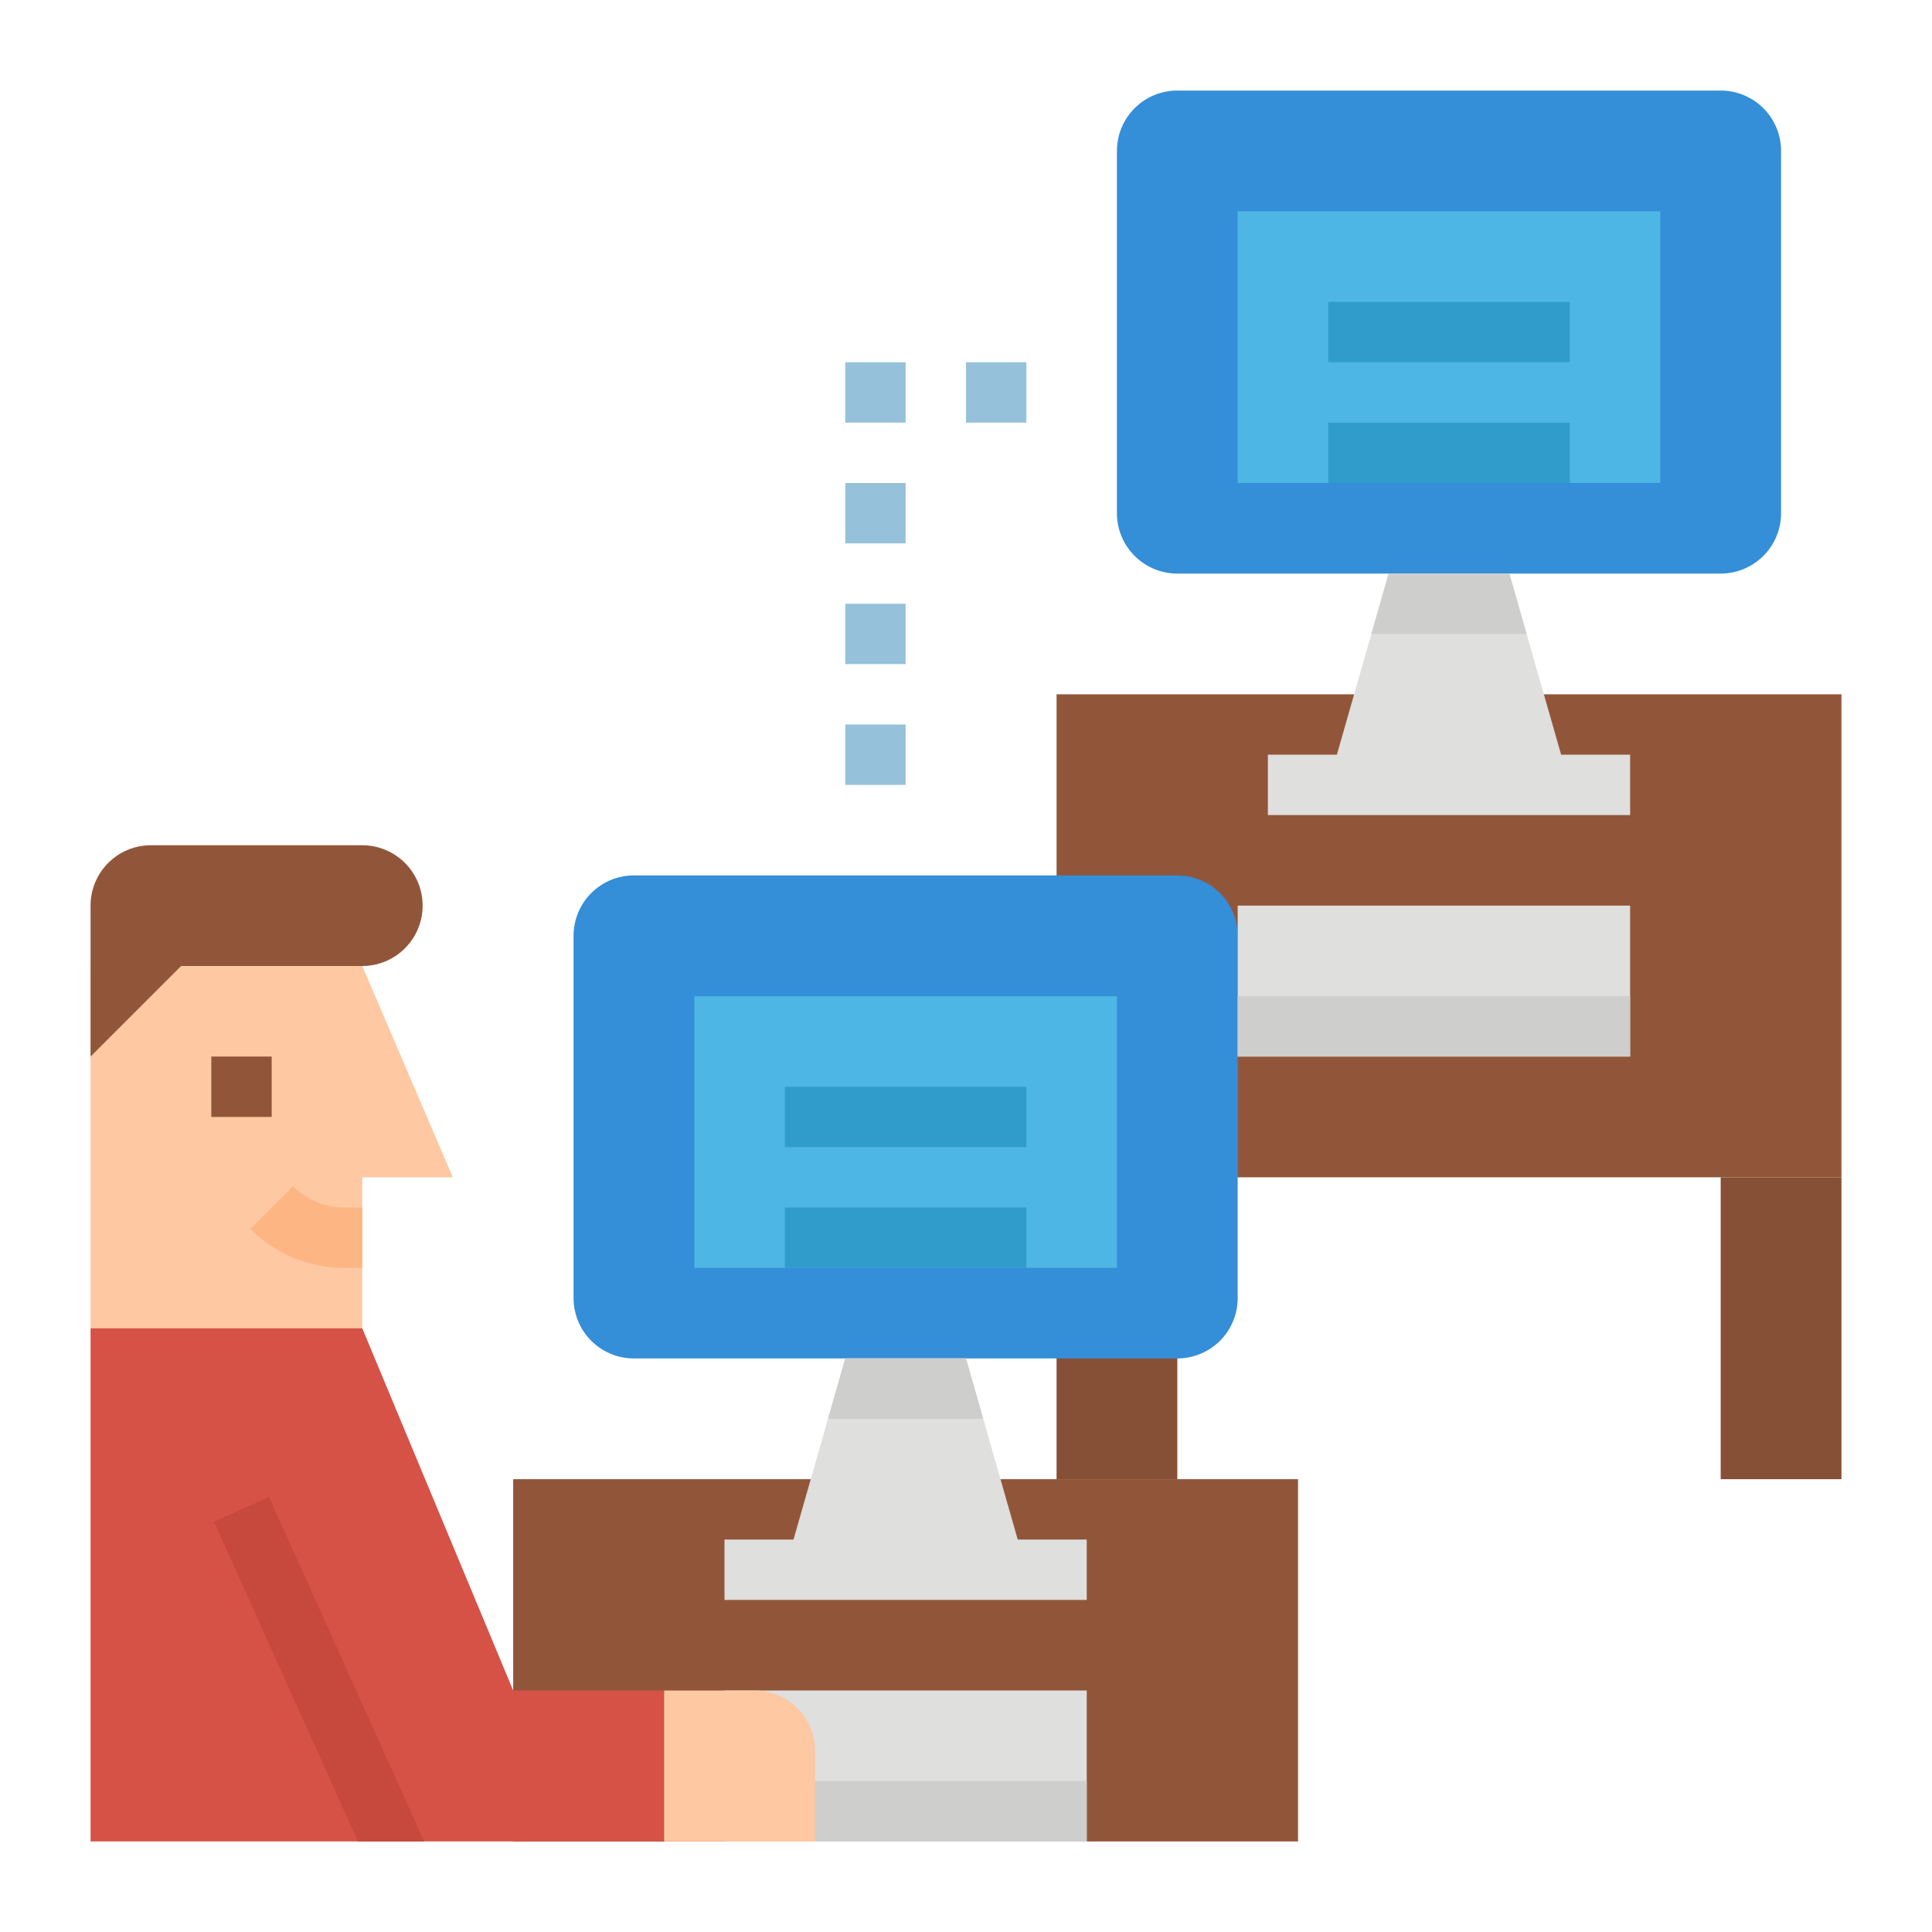 <svg xmlns="http://www.w3.org/2000/svg" viewBox="0.0 0.0 200.0 200.0" height="200.0px" width="200.0px"><path fill="#91563a" fill-opacity="1.0"  filling="0" d="M109.375 71.875 L190.625 71.875 L190.625 121.875 L109.375 121.875 L109.375 71.875 Z"></path>
<path fill="#865036" fill-opacity="1.0"  filling="0" d="M178.125 121.875 L190.625 121.875 L190.625 153.125 L178.125 153.125 L178.125 121.875 Z"></path>
<path fill="#865036" fill-opacity="1.0"  filling="0" d="M109.375 121.875 L121.875 121.875 L121.875 153.125 L109.375 153.125 L109.375 121.875 Z"></path>
<path fill="#348ed8" fill-opacity="1.0"  filling="0" d="M121.875 9.375 L178.125 9.375 A6.25 6.25 0.0 0 1 184.375 15.625 L184.375 53.125 A6.25 6.25 0.0 0 1 178.125 59.375 L121.875 59.375 A6.25 6.25 0.0 0 1 115.625 53.125 L115.625 15.625 A6.25 6.25 0.0 0 1 121.875 9.375 Z"></path>
<path fill="#dfdfdd" fill-opacity="1.0"  filling="0" d="M162.5 81.25 L137.5 81.25 L141.965 65.625 L143.75 59.375 L156.25 59.375 L158.035 65.625 L162.5 81.25 Z"></path>
<path fill="#dfdfdd" fill-opacity="1.0"  filling="0" d="M131.25 78.125 L168.75 78.125 L168.75 84.375 L131.25 84.375 L131.25 78.125 Z"></path>
<path fill="#4db6e4" fill-opacity="1.0"  filling="0" d="M128.125 21.875 L171.875 21.875 L171.875 50.0 L128.125 50.0 L128.125 21.875 Z"></path>
<path fill="#2f9ccb" fill-opacity="1.0"  filling="0" d="M137.5 31.25 L162.5 31.25 L162.5 37.5 L137.5 37.5 L137.5 31.25 Z"></path>
<path fill="#2f9ccb" fill-opacity="1.0"  filling="0" d="M137.5 43.75 L162.5 43.75 L162.5 50.0 L137.5 50.0 L137.5 43.75 Z"></path>
<path fill="#cececc" fill-opacity="1.0"  filling="0" d="M158.035 65.625 L141.965 65.625 L143.75 59.375 L156.25 59.375 L158.035 65.625 Z"></path>
<path fill="#91563a" fill-opacity="1.0"  filling="0" d="M53.125 153.125 L134.375 153.125 L134.375 190.625 L53.125 190.625 L53.125 153.125 Z"></path>
<path fill="#dfdfdd" fill-opacity="1.0"  filling="0" d="M75.0 175.0 L112.5 175.0 L112.5 190.625 L75.0 190.625 L75.0 175.0 Z"></path>
<path fill="#348ed8" fill-opacity="1.0"  filling="0" d="M65.625 90.625 L121.875 90.625 A6.25 6.25 0.0 0 1 128.125 96.875 L128.125 134.375 A6.25 6.25 0.0 0 1 121.875 140.625 L65.625 140.625 A6.25 6.25 0.0 0 1 59.375 134.375 L59.375 96.875 A6.25 6.25 0.0 0 1 65.625 90.625 Z"></path>
<path fill="#dfdfdd" fill-opacity="1.0"  filling="0" d="M106.25 162.5 L81.25 162.5 L85.715 146.875 L87.5 140.625 L100.0 140.625 L101.785 146.875 L106.25 162.5 Z"></path>
<path fill="#dfdfdd" fill-opacity="1.0"  filling="0" d="M75.0 159.375 L112.5 159.375 L112.5 165.625 L75.0 165.625 L75.0 159.375 Z"></path>
<path fill="#4db6e4" fill-opacity="1.0"  filling="0" d="M71.875 103.125 L115.625 103.125 L115.625 131.25 L71.875 131.25 L71.875 103.125 Z"></path>
<path fill="#2f9ccb" fill-opacity="1.0"  filling="0" d="M81.25 112.5 L106.25 112.5 L106.25 118.75 L81.25 118.75 L81.25 112.5 Z"></path>
<path fill="#2f9ccb" fill-opacity="1.0"  filling="0" d="M81.25 125.0 L106.25 125.0 L106.25 131.25 L81.25 131.25 L81.25 125.0 Z"></path>
<path fill="#cececc" fill-opacity="1.0"  filling="0" d="M101.785 146.875 L85.715 146.875 L87.5 140.625 L100.0 140.625 L101.785 146.875 Z"></path>
<path fill="#cececc" fill-opacity="1.0"  filling="0" d="M75.0 184.375 L112.5 184.375 L112.5 190.625 L75.0 190.625 L75.0 184.375 Z"></path>
<path fill="#fdc8a2" fill-opacity="1.0"  filling="0" d="M37.5 137.5 L9.375 137.5 L9.375 100.0 L37.5 100.0 L46.875 121.875 L37.5 121.875 L37.5 137.5 Z"></path>
<path fill="#91563a" fill-opacity="1.0"  filling="0" d="M37.5 100.0 L18.75 100.0 L9.375 109.375 L9.375 93.75 A6.25 6.25 0.0 0 1 15.625 87.5 L37.5 87.5 A6.25 6.25 0.0 0 1 43.75 93.75 A6.25 6.25 0.0 0 1 37.5 100.0 Z"></path>
<path fill="#91563a" fill-opacity="1.0"  filling="0" d="M21.875 109.375 L28.125 109.375 L28.125 115.625 L21.875 115.625 L21.875 109.375 Z"></path>
<path fill="#d65246" fill-opacity="1.0"  filling="0" d="M68.75 175.0 L68.75 190.625 L9.375 190.625 L9.375 137.5 L37.5 137.5 L53.125 175.0 L68.75 175.0 Z"></path>
<path fill="#c7483c" fill-opacity="1.0"  filling="0" d="M43.91 190.625 L37.059 190.625 L22.152 157.535 L27.848 154.965 L43.91 190.625 Z"></path>
<path fill="#fdc8a2" fill-opacity="1.0"  filling="0" d="M68.75 175.0 L78.125 175.0 A6.25 6.25 0.0 0 1 84.375 181.25 L84.375 190.625 A0.0 0.0 0.0 0 1 84.375 190.625 L68.75 190.625 A0.0 0.0 0.0 0 1 68.75 190.625 L68.75 175.0 A0.0 0.0 0.0 0 1 68.75 175.0 Z"></path>
<path fill="#fdb683" fill-opacity="1.0"  filling="0" d="M37.5 131.25 L35.669 131.25 A13.704 13.704 0.0 0 1 25.915 127.21 L30.335 122.79 A7.494 7.494 0.0 0 0 35.669 125.0 L37.5 125.0 L37.5 131.25 Z"></path>
<path fill="#95c2da" fill-opacity="1.0"  filling="0" d="M100.0 37.5 L106.25 37.5 L106.25 43.75 L100.0 43.75 L100.0 37.5 Z"></path>
<path fill="#95c2da" fill-opacity="1.0"  filling="0" d="M87.5 37.5 L93.75 37.5 L93.75 43.75 L87.5 43.75 L87.5 37.5 Z"></path>
<path fill="#95c2da" fill-opacity="1.0"  filling="0" d="M87.5 50.0 L93.75 50.0 L93.75 56.25 L87.5 56.25 L87.5 50.0 Z"></path>
<path fill="#95c2da" fill-opacity="1.0"  filling="0" d="M87.5 62.5 L93.75 62.5 L93.75 68.75 L87.5 68.75 L87.5 62.5 Z"></path>
<path fill="#95c2da" fill-opacity="1.0"  filling="0" d="M87.5 75.0 L93.75 75.0 L93.75 81.25 L87.5 81.25 L87.5 75.0 Z"></path>
<path fill="#dfdfdd" fill-opacity="1.0"  filling="0" d="M128.125 93.75 L168.75 93.75 L168.75 109.375 L128.125 109.375 L128.125 93.75 Z"></path>
<path fill="#cececc" fill-opacity="1.0"  filling="0" d="M128.125 103.125 L168.75 103.125 L168.75 109.375 L128.125 109.375 L128.125 103.125 Z"></path></svg>